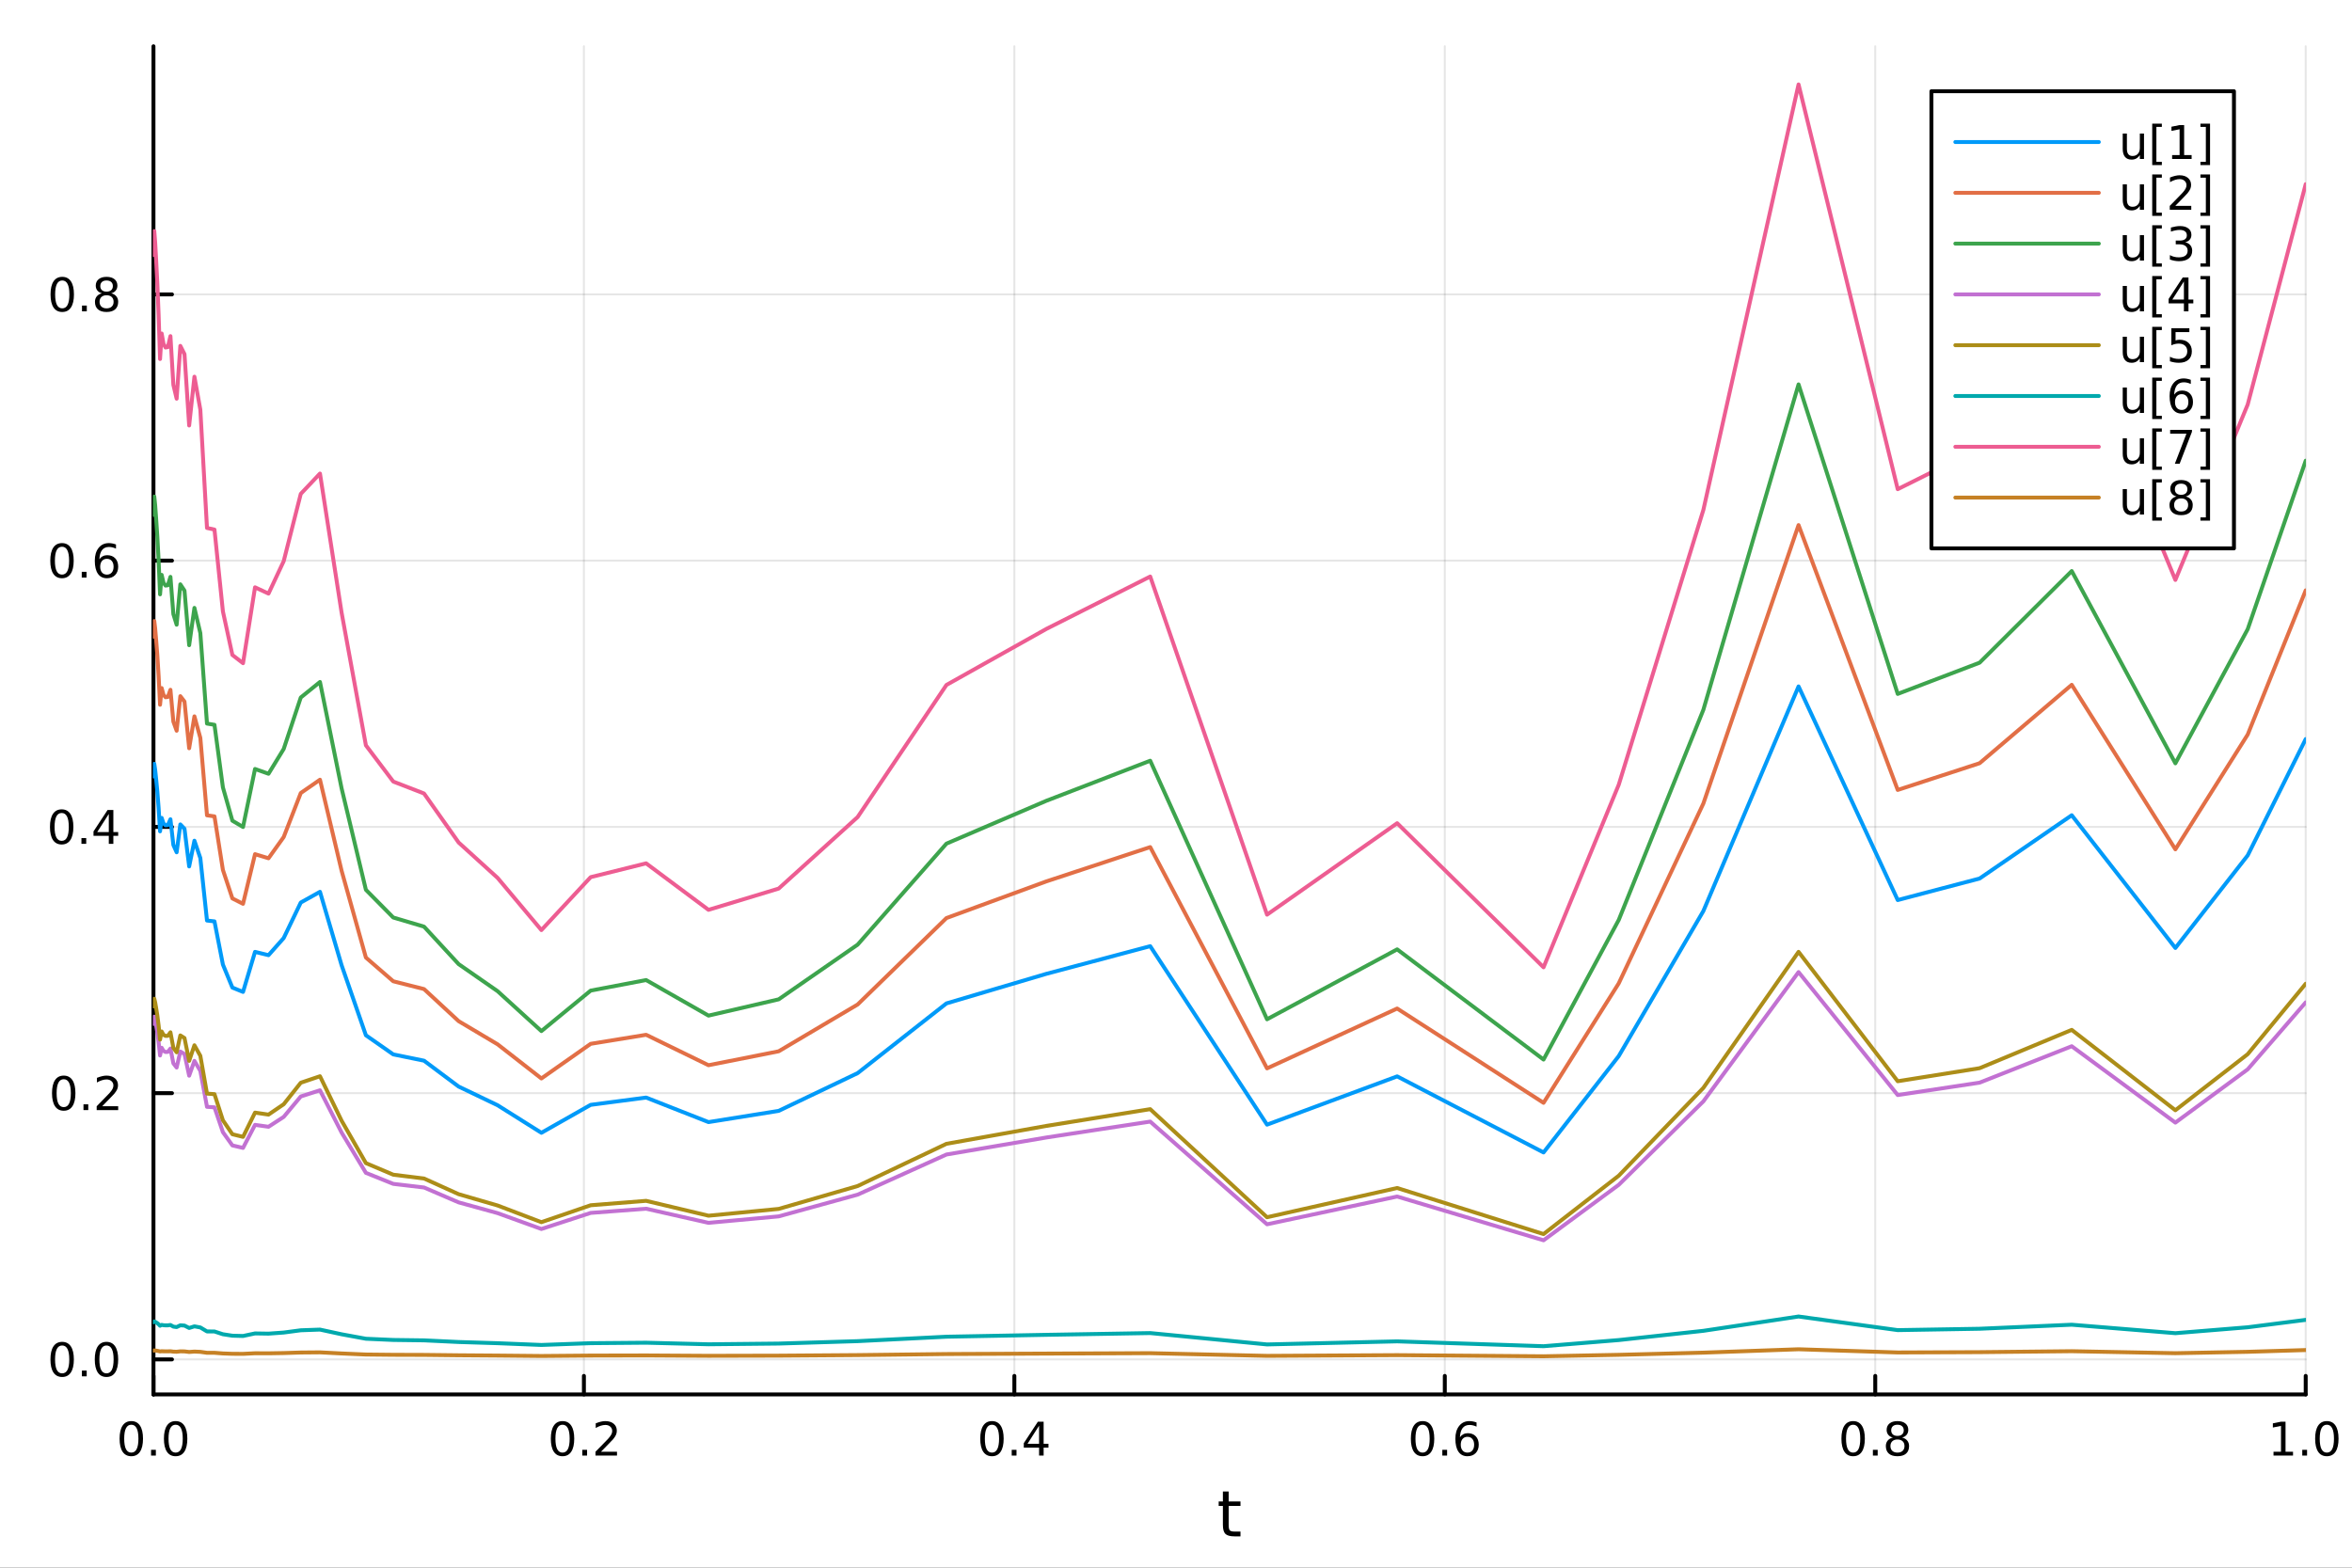 <?xml version="1.0" encoding="utf-8"?>
<svg xmlns="http://www.w3.org/2000/svg" xmlns:xlink="http://www.w3.org/1999/xlink" width="600" height="400" viewBox="0 0 2400 1600">
<rect x="0" y="0" width="2400" height="1600" fill="#333333" stroke="none"/>
<defs>
  <clipPath id="clip860">
    <rect x="0" y="0" width="2400" height="1600"/>
  </clipPath>
</defs>
<path clip-path="url(#clip860)" d="M0 1600 L2400 1600 L2400 0 L0 0  Z" fill="#ffffff" fill-rule="evenodd" fill-opacity="1"/>
<defs>
  <clipPath id="clip861">
    <rect x="480" y="0" width="1681" height="1600"/>
  </clipPath>
</defs>
<path clip-path="url(#clip860)" d="M156.598 1423.18 L2352.76 1423.18 L2352.76 47.244 L156.598 47.244  Z" fill="#ffffff" fill-rule="evenodd" fill-opacity="1"/>
<defs>
  <clipPath id="clip862">
    <rect x="156" y="47" width="2197" height="1377"/>
  </clipPath>
</defs>
<polyline clip-path="url(#clip862)" style="stroke:#000000; stroke-linecap:round; stroke-linejoin:round; stroke-width:2; stroke-opacity:0.1; fill:none" points="156.598,1423.18 156.598,47.244 "/>
<polyline clip-path="url(#clip862)" style="stroke:#000000; stroke-linecap:round; stroke-linejoin:round; stroke-width:2; stroke-opacity:0.1; fill:none" points="595.83,1423.18 595.83,47.244 "/>
<polyline clip-path="url(#clip862)" style="stroke:#000000; stroke-linecap:round; stroke-linejoin:round; stroke-width:2; stroke-opacity:0.1; fill:none" points="1035.06,1423.18 1035.06,47.244 "/>
<polyline clip-path="url(#clip862)" style="stroke:#000000; stroke-linecap:round; stroke-linejoin:round; stroke-width:2; stroke-opacity:0.1; fill:none" points="1474.29,1423.18 1474.29,47.244 "/>
<polyline clip-path="url(#clip862)" style="stroke:#000000; stroke-linecap:round; stroke-linejoin:round; stroke-width:2; stroke-opacity:0.1; fill:none" points="1913.52,1423.18 1913.52,47.244 "/>
<polyline clip-path="url(#clip862)" style="stroke:#000000; stroke-linecap:round; stroke-linejoin:round; stroke-width:2; stroke-opacity:0.1; fill:none" points="2352.76,1423.18 2352.76,47.244 "/>
<polyline clip-path="url(#clip862)" style="stroke:#000000; stroke-linecap:round; stroke-linejoin:round; stroke-width:2; stroke-opacity:0.1; fill:none" points="156.598,1387.42 2352.76,1387.42 "/>
<polyline clip-path="url(#clip862)" style="stroke:#000000; stroke-linecap:round; stroke-linejoin:round; stroke-width:2; stroke-opacity:0.1; fill:none" points="156.598,1115.68 2352.76,1115.68 "/>
<polyline clip-path="url(#clip862)" style="stroke:#000000; stroke-linecap:round; stroke-linejoin:round; stroke-width:2; stroke-opacity:0.1; fill:none" points="156.598,843.944 2352.76,843.944 "/>
<polyline clip-path="url(#clip862)" style="stroke:#000000; stroke-linecap:round; stroke-linejoin:round; stroke-width:2; stroke-opacity:0.1; fill:none" points="156.598,572.204 2352.76,572.204 "/>
<polyline clip-path="url(#clip862)" style="stroke:#000000; stroke-linecap:round; stroke-linejoin:round; stroke-width:2; stroke-opacity:0.1; fill:none" points="156.598,300.464 2352.76,300.464 "/>
<polyline clip-path="url(#clip860)" style="stroke:#000000; stroke-linecap:round; stroke-linejoin:round; stroke-width:4; stroke-opacity:1; fill:none" points="156.598,1423.18 2352.76,1423.18 "/>
<polyline clip-path="url(#clip860)" style="stroke:#000000; stroke-linecap:round; stroke-linejoin:round; stroke-width:4; stroke-opacity:1; fill:none" points="156.598,1423.18 156.598,1404.28 "/>
<polyline clip-path="url(#clip860)" style="stroke:#000000; stroke-linecap:round; stroke-linejoin:round; stroke-width:4; stroke-opacity:1; fill:none" points="595.83,1423.18 595.83,1404.28 "/>
<polyline clip-path="url(#clip860)" style="stroke:#000000; stroke-linecap:round; stroke-linejoin:round; stroke-width:4; stroke-opacity:1; fill:none" points="1035.06,1423.18 1035.06,1404.28 "/>
<polyline clip-path="url(#clip860)" style="stroke:#000000; stroke-linecap:round; stroke-linejoin:round; stroke-width:4; stroke-opacity:1; fill:none" points="1474.29,1423.18 1474.29,1404.28 "/>
<polyline clip-path="url(#clip860)" style="stroke:#000000; stroke-linecap:round; stroke-linejoin:round; stroke-width:4; stroke-opacity:1; fill:none" points="1913.52,1423.18 1913.52,1404.28 "/>
<polyline clip-path="url(#clip860)" style="stroke:#000000; stroke-linecap:round; stroke-linejoin:round; stroke-width:4; stroke-opacity:1; fill:none" points="2352.76,1423.18 2352.76,1404.28 "/>
<path clip-path="url(#clip860)" d="M133.983 1454.1 Q130.372 1454.1 128.543 1457.66 Q126.737 1461.2 126.737 1468.33 Q126.737 1475.44 128.543 1479.01 Q130.372 1482.55 133.983 1482.55 Q137.617 1482.55 139.422 1479.01 Q141.251 1475.44 141.251 1468.33 Q141.251 1461.2 139.422 1457.66 Q137.617 1454.1 133.983 1454.1 M133.983 1450.39 Q139.793 1450.39 142.848 1455 Q145.927 1459.58 145.927 1468.33 Q145.927 1477.06 142.848 1481.67 Q139.793 1486.25 133.983 1486.25 Q128.172 1486.25 125.094 1481.67 Q122.038 1477.06 122.038 1468.33 Q122.038 1459.58 125.094 1455 Q128.172 1450.39 133.983 1450.39 Z" fill="#000000" fill-rule="nonzero" fill-opacity="1" /><path clip-path="url(#clip860)" d="M154.145 1479.7 L159.029 1479.7 L159.029 1485.58 L154.145 1485.58 L154.145 1479.7 Z" fill="#000000" fill-rule="nonzero" fill-opacity="1" /><path clip-path="url(#clip860)" d="M179.214 1454.1 Q175.603 1454.1 173.774 1457.66 Q171.969 1461.2 171.969 1468.33 Q171.969 1475.44 173.774 1479.01 Q175.603 1482.55 179.214 1482.55 Q182.848 1482.55 184.654 1479.01 Q186.482 1475.44 186.482 1468.33 Q186.482 1461.2 184.654 1457.66 Q182.848 1454.1 179.214 1454.1 M179.214 1450.39 Q185.024 1450.39 188.08 1455 Q191.158 1459.58 191.158 1468.33 Q191.158 1477.06 188.08 1481.67 Q185.024 1486.25 179.214 1486.25 Q173.404 1486.25 170.325 1481.67 Q167.269 1477.06 167.269 1468.33 Q167.269 1459.58 170.325 1455 Q173.404 1450.39 179.214 1450.39 Z" fill="#000000" fill-rule="nonzero" fill-opacity="1" /><path clip-path="url(#clip860)" d="M574.013 1454.1 Q570.402 1454.1 568.573 1457.66 Q566.767 1461.2 566.767 1468.33 Q566.767 1475.44 568.573 1479.01 Q570.402 1482.55 574.013 1482.55 Q577.647 1482.55 579.453 1479.01 Q581.281 1475.44 581.281 1468.33 Q581.281 1461.2 579.453 1457.66 Q577.647 1454.1 574.013 1454.1 M574.013 1450.39 Q579.823 1450.39 582.878 1455 Q585.957 1459.58 585.957 1468.33 Q585.957 1477.06 582.878 1481.67 Q579.823 1486.25 574.013 1486.25 Q568.203 1486.25 565.124 1481.67 Q562.068 1477.06 562.068 1468.33 Q562.068 1459.58 565.124 1455 Q568.203 1450.39 574.013 1450.39 Z" fill="#000000" fill-rule="nonzero" fill-opacity="1" /><path clip-path="url(#clip860)" d="M594.175 1479.7 L599.059 1479.7 L599.059 1485.58 L594.175 1485.58 L594.175 1479.7 Z" fill="#000000" fill-rule="nonzero" fill-opacity="1" /><path clip-path="url(#clip860)" d="M613.272 1481.64 L629.591 1481.64 L629.591 1485.58 L607.647 1485.58 L607.647 1481.64 Q610.309 1478.89 614.892 1474.26 Q619.499 1469.61 620.679 1468.27 Q622.925 1465.74 623.804 1464.01 Q624.707 1462.25 624.707 1460.56 Q624.707 1457.8 622.762 1456.07 Q620.841 1454.33 617.739 1454.33 Q615.54 1454.33 613.087 1455.09 Q610.656 1455.86 607.878 1457.41 L607.878 1452.69 Q610.702 1451.55 613.156 1450.97 Q615.61 1450.39 617.647 1450.39 Q623.017 1450.39 626.212 1453.08 Q629.406 1455.77 629.406 1460.26 Q629.406 1462.39 628.596 1464.31 Q627.809 1466.2 625.702 1468.8 Q625.124 1469.47 622.022 1472.69 Q618.92 1475.88 613.272 1481.64 Z" fill="#000000" fill-rule="nonzero" fill-opacity="1" /><path clip-path="url(#clip860)" d="M1012.2 1454.1 Q1008.59 1454.1 1006.76 1457.66 Q1004.96 1461.2 1004.96 1468.33 Q1004.96 1475.44 1006.76 1479.01 Q1008.59 1482.55 1012.2 1482.55 Q1015.84 1482.55 1017.64 1479.01 Q1019.47 1475.44 1019.47 1468.33 Q1019.47 1461.2 1017.64 1457.66 Q1015.84 1454.1 1012.2 1454.1 M1012.2 1450.39 Q1018.01 1450.39 1021.07 1455 Q1024.15 1459.58 1024.15 1468.33 Q1024.15 1477.06 1021.07 1481.67 Q1018.01 1486.25 1012.2 1486.25 Q1006.39 1486.25 1003.31 1481.67 Q1000.26 1477.06 1000.26 1468.33 Q1000.26 1459.58 1003.31 1455 Q1006.39 1450.39 1012.2 1450.39 Z" fill="#000000" fill-rule="nonzero" fill-opacity="1" /><path clip-path="url(#clip860)" d="M1032.36 1479.7 L1037.25 1479.7 L1037.25 1485.58 L1032.36 1485.58 L1032.36 1479.7 Z" fill="#000000" fill-rule="nonzero" fill-opacity="1" /><path clip-path="url(#clip860)" d="M1060.28 1455.09 L1048.48 1473.54 L1060.28 1473.54 L1060.28 1455.09 M1059.05 1451.02 L1064.93 1451.02 L1064.93 1473.54 L1069.86 1473.54 L1069.86 1477.43 L1064.93 1477.43 L1064.93 1485.58 L1060.28 1485.58 L1060.28 1477.43 L1044.68 1477.43 L1044.68 1472.92 L1059.05 1451.02 Z" fill="#000000" fill-rule="nonzero" fill-opacity="1" /><path clip-path="url(#clip860)" d="M1451.6 1454.1 Q1447.99 1454.1 1446.16 1457.66 Q1444.35 1461.2 1444.35 1468.33 Q1444.35 1475.44 1446.16 1479.01 Q1447.99 1482.55 1451.6 1482.55 Q1455.23 1482.55 1457.04 1479.01 Q1458.86 1475.44 1458.86 1468.33 Q1458.86 1461.2 1457.04 1457.66 Q1455.23 1454.1 1451.6 1454.1 M1451.6 1450.39 Q1457.41 1450.39 1460.46 1455 Q1463.54 1459.58 1463.54 1468.33 Q1463.54 1477.06 1460.46 1481.67 Q1457.41 1486.25 1451.6 1486.25 Q1445.79 1486.25 1442.71 1481.67 Q1439.65 1477.06 1439.65 1468.33 Q1439.65 1459.58 1442.71 1455 Q1445.79 1450.39 1451.6 1450.39 Z" fill="#000000" fill-rule="nonzero" fill-opacity="1" /><path clip-path="url(#clip860)" d="M1471.76 1479.7 L1476.64 1479.7 L1476.64 1485.58 L1471.76 1485.58 L1471.76 1479.7 Z" fill="#000000" fill-rule="nonzero" fill-opacity="1" /><path clip-path="url(#clip860)" d="M1497.41 1466.44 Q1494.26 1466.44 1492.41 1468.59 Q1490.58 1470.74 1490.58 1474.49 Q1490.58 1478.22 1492.41 1480.39 Q1494.26 1482.55 1497.41 1482.55 Q1500.55 1482.55 1502.38 1480.39 Q1504.23 1478.22 1504.23 1474.49 Q1504.23 1470.74 1502.38 1468.59 Q1500.55 1466.44 1497.41 1466.44 M1506.69 1451.78 L1506.69 1456.04 Q1504.93 1455.21 1503.12 1454.77 Q1501.34 1454.33 1499.58 1454.33 Q1494.95 1454.33 1492.5 1457.45 Q1490.07 1460.58 1489.72 1466.9 Q1491.09 1464.89 1493.15 1463.82 Q1495.21 1462.73 1497.68 1462.73 Q1502.89 1462.73 1505.9 1465.9 Q1508.93 1469.05 1508.93 1474.49 Q1508.93 1479.82 1505.79 1483.03 Q1502.64 1486.25 1497.41 1486.25 Q1491.41 1486.25 1488.24 1481.67 Q1485.07 1477.06 1485.07 1468.33 Q1485.07 1460.14 1488.96 1455.28 Q1492.85 1450.39 1499.4 1450.39 Q1501.16 1450.39 1502.94 1450.74 Q1504.74 1451.09 1506.69 1451.78 Z" fill="#000000" fill-rule="nonzero" fill-opacity="1" /><path clip-path="url(#clip860)" d="M1890.96 1454.1 Q1887.34 1454.1 1885.52 1457.66 Q1883.71 1461.2 1883.71 1468.33 Q1883.71 1475.44 1885.52 1479.01 Q1887.34 1482.55 1890.96 1482.55 Q1894.59 1482.55 1896.39 1479.01 Q1898.22 1475.44 1898.22 1468.33 Q1898.22 1461.2 1896.39 1457.66 Q1894.59 1454.1 1890.96 1454.1 M1890.96 1450.39 Q1896.77 1450.39 1899.82 1455 Q1902.9 1459.58 1902.9 1468.33 Q1902.9 1477.06 1899.82 1481.67 Q1896.77 1486.25 1890.96 1486.25 Q1885.14 1486.25 1882.07 1481.67 Q1879.01 1477.06 1879.01 1468.33 Q1879.01 1459.58 1882.07 1455 Q1885.14 1450.39 1890.96 1450.39 Z" fill="#000000" fill-rule="nonzero" fill-opacity="1" /><path clip-path="url(#clip860)" d="M1911.12 1479.7 L1916 1479.7 L1916 1485.58 L1911.12 1485.58 L1911.12 1479.7 Z" fill="#000000" fill-rule="nonzero" fill-opacity="1" /><path clip-path="url(#clip860)" d="M1936.19 1469.17 Q1932.85 1469.17 1930.93 1470.95 Q1929.03 1472.73 1929.03 1475.86 Q1929.03 1478.98 1930.93 1480.77 Q1932.85 1482.55 1936.19 1482.55 Q1939.52 1482.55 1941.44 1480.77 Q1943.36 1478.96 1943.36 1475.86 Q1943.36 1472.73 1941.44 1470.95 Q1939.54 1469.17 1936.19 1469.17 M1931.51 1467.18 Q1928.5 1466.44 1926.81 1464.38 Q1925.14 1462.32 1925.14 1459.35 Q1925.14 1455.21 1928.08 1452.8 Q1931.05 1450.39 1936.19 1450.39 Q1941.35 1450.39 1944.29 1452.8 Q1947.23 1455.21 1947.23 1459.35 Q1947.23 1462.32 1945.54 1464.38 Q1943.87 1466.44 1940.89 1467.18 Q1944.26 1467.96 1946.14 1470.26 Q1948.04 1472.55 1948.04 1475.86 Q1948.04 1480.88 1944.96 1483.57 Q1941.9 1486.25 1936.19 1486.25 Q1930.47 1486.25 1927.39 1483.57 Q1924.33 1480.88 1924.33 1475.86 Q1924.33 1472.55 1926.23 1470.26 Q1928.13 1467.96 1931.51 1467.18 M1929.8 1459.79 Q1929.8 1462.48 1931.46 1463.98 Q1933.15 1465.49 1936.19 1465.49 Q1939.2 1465.49 1940.89 1463.98 Q1942.6 1462.48 1942.6 1459.79 Q1942.6 1457.11 1940.89 1455.6 Q1939.2 1454.1 1936.19 1454.1 Q1933.15 1454.1 1931.46 1455.6 Q1929.8 1457.11 1929.8 1459.79 Z" fill="#000000" fill-rule="nonzero" fill-opacity="1" /><path clip-path="url(#clip860)" d="M2319.91 1481.64 L2327.55 1481.64 L2327.55 1455.28 L2319.24 1456.95 L2319.24 1452.69 L2327.5 1451.02 L2332.18 1451.02 L2332.18 1481.64 L2339.82 1481.64 L2339.82 1485.58 L2319.91 1485.58 L2319.91 1481.64 Z" fill="#000000" fill-rule="nonzero" fill-opacity="1" /><path clip-path="url(#clip860)" d="M2349.26 1479.7 L2354.14 1479.7 L2354.14 1485.58 L2349.26 1485.58 L2349.26 1479.7 Z" fill="#000000" fill-rule="nonzero" fill-opacity="1" /><path clip-path="url(#clip860)" d="M2374.33 1454.1 Q2370.72 1454.1 2368.89 1457.66 Q2367.08 1461.2 2367.08 1468.33 Q2367.08 1475.44 2368.89 1479.01 Q2370.72 1482.55 2374.33 1482.55 Q2377.96 1482.55 2379.77 1479.01 Q2381.6 1475.44 2381.6 1468.33 Q2381.6 1461.2 2379.77 1457.66 Q2377.96 1454.1 2374.33 1454.1 M2374.33 1450.39 Q2380.14 1450.39 2383.2 1455 Q2386.27 1459.58 2386.27 1468.33 Q2386.27 1477.06 2383.2 1481.67 Q2380.14 1486.25 2374.33 1486.25 Q2368.52 1486.25 2365.44 1481.67 Q2362.39 1477.06 2362.39 1468.33 Q2362.39 1459.58 2365.44 1455 Q2368.52 1450.39 2374.33 1450.39 Z" fill="#000000" fill-rule="nonzero" fill-opacity="1" /><path clip-path="url(#clip860)" d="M1253.74 1522.27 L1253.74 1532.4 L1265.8 1532.4 L1265.8 1536.95 L1253.74 1536.95 L1253.74 1556.3 Q1253.74 1560.66 1254.92 1561.9 Q1256.13 1563.14 1259.79 1563.14 L1265.8 1563.14 L1265.8 1568.04 L1259.79 1568.04 Q1253.01 1568.04 1250.43 1565.53 Q1247.85 1562.98 1247.85 1556.3 L1247.85 1536.95 L1243.55 1536.95 L1243.55 1532.4 L1247.85 1532.4 L1247.85 1522.27 L1253.74 1522.27 Z" fill="#000000" fill-rule="nonzero" fill-opacity="1" /><polyline clip-path="url(#clip860)" style="stroke:#000000; stroke-linecap:round; stroke-linejoin:round; stroke-width:4; stroke-opacity:1; fill:none" points="156.598,1423.18 156.598,47.244 "/>
<polyline clip-path="url(#clip860)" style="stroke:#000000; stroke-linecap:round; stroke-linejoin:round; stroke-width:4; stroke-opacity:1; fill:none" points="156.598,1387.42 175.496,1387.42 "/>
<polyline clip-path="url(#clip860)" style="stroke:#000000; stroke-linecap:round; stroke-linejoin:round; stroke-width:4; stroke-opacity:1; fill:none" points="156.598,1115.68 175.496,1115.68 "/>
<polyline clip-path="url(#clip860)" style="stroke:#000000; stroke-linecap:round; stroke-linejoin:round; stroke-width:4; stroke-opacity:1; fill:none" points="156.598,843.944 175.496,843.944 "/>
<polyline clip-path="url(#clip860)" style="stroke:#000000; stroke-linecap:round; stroke-linejoin:round; stroke-width:4; stroke-opacity:1; fill:none" points="156.598,572.204 175.496,572.204 "/>
<polyline clip-path="url(#clip860)" style="stroke:#000000; stroke-linecap:round; stroke-linejoin:round; stroke-width:4; stroke-opacity:1; fill:none" points="156.598,300.464 175.496,300.464 "/>
<path clip-path="url(#clip860)" d="M63.423 1373.22 Q59.812 1373.22 57.983 1376.79 Q56.177 1380.33 56.177 1387.46 Q56.177 1394.56 57.983 1398.13 Q59.812 1401.67 63.423 1401.67 Q67.057 1401.67 68.862 1398.13 Q70.691 1394.56 70.691 1387.46 Q70.691 1380.33 68.862 1376.79 Q67.057 1373.22 63.423 1373.22 M63.423 1369.52 Q69.233 1369.52 72.288 1374.12 Q75.367 1378.71 75.367 1387.46 Q75.367 1396.18 72.288 1400.79 Q69.233 1405.37 63.423 1405.37 Q57.612 1405.37 54.534 1400.79 Q51.478 1396.18 51.478 1387.46 Q51.478 1378.71 54.534 1374.12 Q57.612 1369.52 63.423 1369.52 Z" fill="#000000" fill-rule="nonzero" fill-opacity="1" /><path clip-path="url(#clip860)" d="M83.585 1398.82 L88.469 1398.82 L88.469 1404.7 L83.585 1404.7 L83.585 1398.82 Z" fill="#000000" fill-rule="nonzero" fill-opacity="1" /><path clip-path="url(#clip860)" d="M108.654 1373.22 Q105.043 1373.22 103.214 1376.79 Q101.409 1380.33 101.409 1387.46 Q101.409 1394.56 103.214 1398.13 Q105.043 1401.67 108.654 1401.67 Q112.288 1401.67 114.094 1398.13 Q115.922 1394.56 115.922 1387.46 Q115.922 1380.33 114.094 1376.79 Q112.288 1373.22 108.654 1373.22 M108.654 1369.52 Q114.464 1369.52 117.52 1374.12 Q120.598 1378.71 120.598 1387.46 Q120.598 1396.18 117.52 1400.79 Q114.464 1405.37 108.654 1405.37 Q102.844 1405.37 99.765 1400.79 Q96.71 1396.18 96.71 1387.46 Q96.71 1378.71 99.765 1374.12 Q102.844 1369.52 108.654 1369.52 Z" fill="#000000" fill-rule="nonzero" fill-opacity="1" /><path clip-path="url(#clip860)" d="M65.02 1101.48 Q61.409 1101.48 59.58 1105.05 Q57.775 1108.59 57.775 1115.72 Q57.775 1122.82 59.58 1126.39 Q61.409 1129.93 65.02 1129.93 Q68.654 1129.93 70.46 1126.39 Q72.288 1122.82 72.288 1115.72 Q72.288 1108.59 70.46 1105.05 Q68.654 1101.48 65.02 1101.48 M65.02 1097.78 Q70.83 1097.78 73.885 1102.38 Q76.964 1106.97 76.964 1115.72 Q76.964 1124.44 73.885 1129.05 Q70.83 1133.63 65.02 1133.63 Q59.21 1133.63 56.131 1129.05 Q53.075 1124.44 53.075 1115.72 Q53.075 1106.97 56.131 1102.38 Q59.21 1097.78 65.02 1097.78 Z" fill="#000000" fill-rule="nonzero" fill-opacity="1" /><path clip-path="url(#clip860)" d="M85.182 1127.08 L90.066 1127.08 L90.066 1132.96 L85.182 1132.96 L85.182 1127.08 Z" fill="#000000" fill-rule="nonzero" fill-opacity="1" /><path clip-path="url(#clip860)" d="M104.279 1129.03 L120.598 1129.03 L120.598 1132.96 L98.654 1132.96 L98.654 1129.03 Q101.316 1126.27 105.899 1121.64 Q110.506 1116.99 111.686 1115.65 Q113.932 1113.13 114.811 1111.39 Q115.714 1109.63 115.714 1107.94 Q115.714 1105.19 113.77 1103.45 Q111.848 1101.71 108.746 1101.71 Q106.547 1101.71 104.094 1102.48 Q101.663 1103.24 98.885 1104.79 L98.885 1100.07 Q101.709 1098.94 104.163 1098.36 Q106.617 1097.78 108.654 1097.78 Q114.024 1097.78 117.219 1100.46 Q120.413 1103.15 120.413 1107.64 Q120.413 1109.77 119.603 1111.69 Q118.816 1113.59 116.709 1116.18 Q116.131 1116.85 113.029 1120.07 Q109.927 1123.26 104.279 1129.03 Z" fill="#000000" fill-rule="nonzero" fill-opacity="1" /><path clip-path="url(#clip860)" d="M62.937 829.742 Q59.325 829.742 57.497 833.307 Q55.691 836.849 55.691 843.978 Q55.691 851.085 57.497 854.65 Q59.325 858.191 62.937 858.191 Q66.571 858.191 68.376 854.65 Q70.205 851.085 70.205 843.978 Q70.205 836.849 68.376 833.307 Q66.571 829.742 62.937 829.742 M62.937 826.039 Q68.747 826.039 71.802 830.645 Q74.881 835.228 74.881 843.978 Q74.881 852.705 71.802 857.312 Q68.747 861.895 62.937 861.895 Q57.126 861.895 54.048 857.312 Q50.992 852.705 50.992 843.978 Q50.992 835.228 54.048 830.645 Q57.126 826.039 62.937 826.039 Z" fill="#000000" fill-rule="nonzero" fill-opacity="1" /><path clip-path="url(#clip860)" d="M83.098 855.344 L87.983 855.344 L87.983 861.224 L83.098 861.224 L83.098 855.344 Z" fill="#000000" fill-rule="nonzero" fill-opacity="1" /><path clip-path="url(#clip860)" d="M111.015 830.738 L99.21 849.187 L111.015 849.187 L111.015 830.738 M109.788 826.664 L115.668 826.664 L115.668 849.187 L120.598 849.187 L120.598 853.075 L115.668 853.075 L115.668 861.224 L111.015 861.224 L111.015 853.075 L95.413 853.075 L95.413 848.562 L109.788 826.664 Z" fill="#000000" fill-rule="nonzero" fill-opacity="1" /><path clip-path="url(#clip860)" d="M63.261 558.002 Q59.65 558.002 57.821 561.567 Q56.015 565.109 56.015 572.239 Q56.015 579.345 57.821 582.91 Q59.65 586.451 63.261 586.451 Q66.895 586.451 68.7 582.91 Q70.529 579.345 70.529 572.239 Q70.529 565.109 68.7 561.567 Q66.895 558.002 63.261 558.002 M63.261 554.299 Q69.071 554.299 72.126 558.905 Q75.205 563.489 75.205 572.239 Q75.205 580.965 72.126 585.572 Q69.071 590.155 63.261 590.155 Q57.45 590.155 54.372 585.572 Q51.316 580.965 51.316 572.239 Q51.316 563.489 54.372 558.905 Q57.45 554.299 63.261 554.299 Z" fill="#000000" fill-rule="nonzero" fill-opacity="1" /><path clip-path="url(#clip860)" d="M83.422 583.604 L88.307 583.604 L88.307 589.484 L83.422 589.484 L83.422 583.604 Z" fill="#000000" fill-rule="nonzero" fill-opacity="1" /><path clip-path="url(#clip860)" d="M109.071 570.34 Q105.922 570.34 104.071 572.493 Q102.242 574.646 102.242 578.396 Q102.242 582.123 104.071 584.299 Q105.922 586.451 109.071 586.451 Q112.219 586.451 114.047 584.299 Q115.899 582.123 115.899 578.396 Q115.899 574.646 114.047 572.493 Q112.219 570.34 109.071 570.34 M118.353 555.688 L118.353 559.947 Q116.594 559.114 114.788 558.674 Q113.006 558.234 111.246 558.234 Q106.617 558.234 104.163 561.359 Q101.733 564.484 101.385 570.803 Q102.751 568.789 104.811 567.725 Q106.871 566.637 109.348 566.637 Q114.557 566.637 117.566 569.808 Q120.598 572.956 120.598 578.396 Q120.598 583.72 117.45 586.938 Q114.302 590.155 109.071 590.155 Q103.075 590.155 99.904 585.572 Q96.733 580.965 96.733 572.239 Q96.733 564.044 100.621 559.183 Q104.51 554.299 111.061 554.299 Q112.82 554.299 114.603 554.646 Q116.408 554.993 118.353 555.688 Z" fill="#000000" fill-rule="nonzero" fill-opacity="1" /><path clip-path="url(#clip860)" d="M63.515 286.263 Q59.904 286.263 58.075 289.827 Q56.27 293.369 56.27 300.499 Q56.27 307.605 58.075 311.17 Q59.904 314.712 63.515 314.712 Q67.149 314.712 68.955 311.17 Q70.784 307.605 70.784 300.499 Q70.784 293.369 68.955 289.827 Q67.149 286.263 63.515 286.263 M63.515 282.559 Q69.325 282.559 72.381 287.165 Q75.46 291.749 75.46 300.499 Q75.46 309.225 72.381 313.832 Q69.325 318.415 63.515 318.415 Q57.705 318.415 54.626 313.832 Q51.571 309.225 51.571 300.499 Q51.571 291.749 54.626 287.165 Q57.705 282.559 63.515 282.559 Z" fill="#000000" fill-rule="nonzero" fill-opacity="1" /><path clip-path="url(#clip860)" d="M83.677 311.864 L88.561 311.864 L88.561 317.744 L83.677 317.744 L83.677 311.864 Z" fill="#000000" fill-rule="nonzero" fill-opacity="1" /><path clip-path="url(#clip860)" d="M108.746 301.332 Q105.413 301.332 103.492 303.114 Q101.594 304.897 101.594 308.022 Q101.594 311.147 103.492 312.929 Q105.413 314.712 108.746 314.712 Q112.08 314.712 114.001 312.929 Q115.922 311.124 115.922 308.022 Q115.922 304.897 114.001 303.114 Q112.103 301.332 108.746 301.332 M104.071 299.341 Q101.061 298.601 99.371 296.54 Q97.705 294.48 97.705 291.517 Q97.705 287.374 100.645 284.966 Q103.608 282.559 108.746 282.559 Q113.908 282.559 116.848 284.966 Q119.788 287.374 119.788 291.517 Q119.788 294.48 118.098 296.54 Q116.432 298.601 113.445 299.341 Q116.825 300.128 118.7 302.42 Q120.598 304.712 120.598 308.022 Q120.598 313.045 117.52 315.73 Q114.464 318.415 108.746 318.415 Q103.029 318.415 99.95 315.73 Q96.895 313.045 96.895 308.022 Q96.895 304.712 98.793 302.42 Q100.691 300.128 104.071 299.341 M102.358 291.957 Q102.358 294.642 104.024 296.147 Q105.714 297.651 108.746 297.651 Q111.756 297.651 113.445 296.147 Q115.158 294.642 115.158 291.957 Q115.158 289.272 113.445 287.767 Q111.756 286.263 108.746 286.263 Q105.714 286.263 104.024 287.767 Q102.358 289.272 102.358 291.957 Z" fill="#000000" fill-rule="nonzero" fill-opacity="1" /><polyline clip-path="url(#clip862)" style="stroke:#009af9; stroke-linecap:round; stroke-linejoin:round; stroke-width:4; stroke-opacity:1; fill:none" points="156.598,792.438 157.435,779.587 158.352,785.714 159.384,795.671 160.544,807.836 161.85,824.62 163.318,848.485 164.971,834.749 166.829,840.323 168.921,842.298 171.273,842.063 173.92,836.161 176.897,862.41 180.247,869.861 184.015,841.415 188.254,845.848 193.024,884.295 198.389,858.023 204.425,875.771 211.216,939.506 218.855,940.38 227.45,984.433 237.119,1007.93 247.996,1012.36 260.233,971.484 273.999,974.863 289.487,957.387 306.91,921.143 326.511,910.197 348.563,985.104 373.371,1056.62 401.279,1076.13 432.677,1082.55 467.999,1108.96 507.736,1128.02 552.441,1156.14 602.733,1127.62 659.312,1120.19 722.964,1145.23 794.572,1133.77 875.131,1095.25 965.76,1024.08 1067.72,993.894 1173.69,965.68 1292.9,1147.83 1425.67,1098.56 1575.04,1176.19 1651.79,1077.82 1738.13,929.787 1835.26,700.576 1936.45,918.613 2020.01,896.612 2114.02,832.057 2219.78,967.506 2293.58,873.007 2352.76,754.319 "/>
<polyline clip-path="url(#clip862)" style="stroke:#e26f46; stroke-linecap:round; stroke-linejoin:round; stroke-width:4; stroke-opacity:1; fill:none" points="156.598,649.796 157.435,633.864 158.352,641.46 159.384,653.804 160.544,668.885 161.85,689.693 163.318,719.279 164.971,702.25 166.829,709.161 168.921,711.609 171.273,711.318 173.92,704.002 176.897,736.543 180.247,745.78 184.015,710.515 188.254,716.011 193.024,763.675 198.389,731.104 204.425,753.107 211.216,832.122 218.855,833.206 227.45,887.82 237.119,916.947 247.996,922.441 260.233,871.767 273.999,875.955 289.487,854.29 306.91,809.357 326.511,795.787 348.563,888.651 373.371,977.31 401.279,1001.5 432.677,1009.46 467.999,1042.2 507.736,1065.82 552.441,1100.69 602.733,1065.34 659.312,1056.12 722.964,1087.17 794.572,1072.96 875.131,1025.21 965.76,936.97 1067.72,899.55 1173.69,864.571 1292.9,1090.39 1425.67,1029.31 1575.04,1125.55 1651.79,1003.59 1738.13,820.074 1835.26,535.911 1936.45,806.221 2020.01,778.945 2114.02,698.913 2219.78,866.835 2293.58,749.68 2352.76,602.538 "/>
<polyline clip-path="url(#clip862)" style="stroke:#3da44d; stroke-linecap:round; stroke-linejoin:round; stroke-width:4; stroke-opacity:1; fill:none" points="156.598,525.416 157.435,506.798 158.352,515.675 159.384,530.1 160.544,547.724 161.85,572.041 163.318,606.616 164.971,586.715 166.829,594.792 168.921,597.652 171.273,597.312 173.92,588.762 176.897,626.791 180.247,637.585 184.015,596.374 188.254,602.796 193.024,658.497 198.389,620.435 204.425,646.148 211.216,738.486 218.855,739.753 227.45,803.576 237.119,837.615 247.996,844.034 260.233,784.816 273.999,789.711 289.487,764.392 306.91,711.882 326.511,696.025 348.563,804.548 373.371,908.156 401.279,936.424 432.677,945.731 467.999,983.993 507.736,1011.6 552.441,1052.34 602.733,1011.02 659.312,1000.26 722.964,1036.54 794.572,1019.94 875.131,964.129 965.76,861.014 1067.72,817.284 1173.69,776.407 1292.9,1040.3 1425.67,968.926 1575.04,1081.39 1651.79,938.867 1738.13,724.406 1835.26,392.327 1936.45,708.217 2020.01,676.343 2114.02,582.815 2219.78,779.052 2293.58,642.143 2352.76,470.19 "/>
<polyline clip-path="url(#clip862)" style="stroke:#c271d2; stroke-linecap:round; stroke-linejoin:round; stroke-width:4; stroke-opacity:1; fill:none" points="156.598,1045 157.435,1037.61 158.352,1041.13 159.384,1046.86 160.544,1053.86 161.85,1063.52 163.318,1077.26 164.971,1069.35 166.829,1072.56 168.921,1073.7 171.273,1073.56 173.92,1070.17 176.897,1085.27 180.247,1089.56 184.015,1073.19 188.254,1075.74 193.024,1097.87 198.389,1082.75 204.425,1092.96 211.216,1129.64 218.855,1130.15 227.45,1155.5 237.119,1169.02 247.996,1171.57 260.233,1148.05 273.999,1149.99 289.487,1139.93 306.91,1119.07 326.511,1112.77 348.563,1155.88 373.371,1197.04 401.279,1208.27 432.677,1211.97 467.999,1227.17 507.736,1238.13 552.441,1254.32 602.733,1237.9 659.312,1233.63 722.964,1248.04 794.572,1241.45 875.131,1219.28 965.76,1178.31 1067.72,1160.94 1173.69,1144.71 1292.9,1249.53 1425.67,1221.18 1575.04,1265.86 1651.79,1209.24 1738.13,1124.05 1835.26,992.135 1936.45,1117.62 2020.01,1104.96 2114.02,1067.8 2219.78,1145.76 2293.58,1091.37 2352.76,1023.06 "/>
<polyline clip-path="url(#clip862)" style="stroke:#ac8d18; stroke-linecap:round; stroke-linejoin:round; stroke-width:4; stroke-opacity:1; fill:none" points="156.598,1027.11 157.435,1019.33 158.352,1023.04 159.384,1029.07 160.544,1036.43 161.85,1046.6 163.318,1061.05 164.971,1052.73 166.829,1056.11 168.921,1057.3 171.273,1057.16 173.92,1053.59 176.897,1069.48 180.247,1073.99 184.015,1056.77 188.254,1059.45 193.024,1082.74 198.389,1066.83 204.425,1077.57 211.216,1116.17 218.855,1116.7 227.45,1143.38 237.119,1157.61 247.996,1160.29 260.233,1135.54 273.999,1137.58 289.487,1127 306.91,1105.05 326.511,1098.42 348.563,1143.78 373.371,1187.09 401.279,1198.91 432.677,1202.8 467.999,1218.79 507.736,1230.33 552.441,1247.36 602.733,1230.09 659.312,1225.59 722.964,1240.76 794.572,1233.82 875.131,1210.49 965.76,1167.39 1067.72,1149.11 1173.69,1132.02 1292.9,1242.33 1425.67,1212.49 1575.04,1259.5 1651.79,1199.93 1738.13,1110.29 1835.26,971.478 1936.45,1103.52 2020.01,1090.2 2114.02,1051.1 2219.78,1133.13 2293.58,1075.9 2352.76,1004.02 "/>
<polyline clip-path="url(#clip862)" style="stroke:#00a9ad; stroke-linecap:round; stroke-linejoin:round; stroke-width:4; stroke-opacity:1; fill:none" points="156.598,1349.5 157.435,1348.68 158.352,1349.07 159.384,1349.7 160.544,1350.48 161.85,1351.55 163.318,1353.07 164.971,1352.2 166.829,1352.55 168.921,1352.68 171.273,1352.66 173.92,1352.29 176.897,1353.96 180.247,1354.43 184.015,1352.62 188.254,1352.9 193.024,1355.35 198.389,1353.68 204.425,1354.81 211.216,1358.87 218.855,1358.93 227.45,1361.74 237.119,1363.23 247.996,1363.52 260.233,1360.91 273.999,1361.13 289.487,1360.01 306.91,1357.7 326.511,1357 348.563,1361.78 373.371,1366.34 401.279,1367.58 432.677,1367.99 467.999,1369.67 507.736,1370.89 552.441,1372.68 602.733,1370.86 659.312,1370.39 722.964,1371.99 794.572,1371.26 875.131,1368.8 965.76,1364.26 1067.72,1362.34 1173.69,1360.54 1292.9,1372.15 1425.67,1369.01 1575.04,1373.96 1651.79,1367.69 1738.13,1358.25 1835.26,1343.64 1936.45,1357.54 2020.01,1356.14 2114.02,1352.02 2219.78,1360.66 2293.58,1354.63 2352.76,1347.07 "/>
<polyline clip-path="url(#clip862)" style="stroke:#ed5d92; stroke-linecap:round; stroke-linejoin:round; stroke-width:4; stroke-opacity:1; fill:none" points="156.598,260.219 157.435,235.873 158.352,247.481 159.384,266.344 160.544,289.391 161.85,321.189 163.318,366.4 164.971,340.377 166.829,350.938 168.921,354.679 171.273,354.234 173.92,343.054 176.897,392.782 180.247,406.897 184.015,353.008 188.254,361.405 193.024,434.243 198.389,384.471 204.425,418.094 211.216,538.841 218.855,540.497 227.45,623.956 237.119,668.466 247.996,676.861 260.233,599.423 273.999,605.825 289.487,572.716 306.91,504.052 326.511,483.316 348.563,625.226 373.371,760.709 401.279,797.674 432.677,809.845 467.999,859.878 507.736,895.973 552.441,949.257 602.733,895.226 659.312,881.144 722.964,928.594 794.572,906.884 875.131,833.903 965.76,699.064 1067.72,641.88 1173.69,588.428 1292.9,933.513 1425.67,840.176 1575.04,987.244 1651.79,800.868 1738.13,520.429 1835.26,86.186 1936.45,499.259 2020.01,457.579 2114.02,335.278 2219.78,591.887 2293.58,412.858 2352.76,188.003 "/>
<polyline clip-path="url(#clip862)" style="stroke:#c68125; stroke-linecap:round; stroke-linejoin:round; stroke-width:4; stroke-opacity:1; fill:none" points="156.598,1378.45 157.435,1378.26 158.352,1378.35 159.384,1378.5 160.544,1378.68 161.85,1378.94 163.318,1379.3 164.971,1379.09 166.829,1379.17 168.921,1379.2 171.273,1379.2 173.92,1379.11 176.897,1379.51 180.247,1379.62 184.015,1379.19 188.254,1379.26 193.024,1379.84 198.389,1379.44 204.425,1379.71 211.216,1380.67 218.855,1380.68 227.45,1381.35 237.119,1381.7 247.996,1381.77 260.233,1381.15 273.999,1381.2 289.487,1380.94 306.91,1380.39 326.511,1380.23 348.563,1381.36 373.371,1382.44 401.279,1382.73 432.677,1382.83 467.999,1383.22 507.736,1383.51 552.441,1383.94 602.733,1383.51 659.312,1383.39 722.964,1383.77 794.572,1383.6 875.131,1383.02 965.76,1381.94 1067.72,1381.49 1173.69,1381.06 1292.9,1383.81 1425.67,1383.07 1575.04,1384.24 1651.79,1382.75 1738.13,1380.52 1835.26,1377.07 1936.45,1380.35 2020.01,1380.02 2114.02,1379.05 2219.78,1381.09 2293.58,1379.67 2352.76,1377.88 "/>
<path clip-path="url(#clip860)" d="M1970.84 559.669 L2279.55 559.669 L2279.55 93.109 L1970.84 93.109  Z" fill="#ffffff" fill-rule="evenodd" fill-opacity="1"/>
<polyline clip-path="url(#clip860)" style="stroke:#000000; stroke-linecap:round; stroke-linejoin:round; stroke-width:4; stroke-opacity:1; fill:none" points="1970.84,559.669 2279.55,559.669 2279.55,93.109 1970.84,93.109 1970.84,559.669 "/>
<polyline clip-path="url(#clip860)" style="stroke:#009af9; stroke-linecap:round; stroke-linejoin:round; stroke-width:4; stroke-opacity:1; fill:none" points="1995.24,144.949 2141.65,144.949 "/>
<path clip-path="url(#clip860)" d="M2166.05 151.997 L2166.05 136.303 L2170.31 136.303 L2170.31 151.835 Q2170.31 155.516 2171.75 157.368 Q2173.18 159.196 2176.05 159.196 Q2179.5 159.196 2181.49 156.997 Q2183.51 154.798 2183.51 151.002 L2183.51 136.303 L2187.76 136.303 L2187.76 162.229 L2183.51 162.229 L2183.51 158.247 Q2181.95 160.608 2179.89 161.766 Q2177.86 162.9 2175.15 162.9 Q2170.68 162.9 2168.37 160.122 Q2166.05 157.344 2166.05 151.997 M2176.77 135.678 L2176.77 135.678 Z" fill="#000000" fill-rule="nonzero" fill-opacity="1" /><path clip-path="url(#clip860)" d="M2196.14 126.21 L2205.96 126.21 L2205.96 129.52 L2200.4 129.52 L2200.4 165.168 L2205.96 165.168 L2205.96 168.479 L2196.14 168.479 L2196.14 126.21 Z" fill="#000000" fill-rule="nonzero" fill-opacity="1" /><path clip-path="url(#clip860)" d="M2216.45 158.293 L2224.08 158.293 L2224.08 131.928 L2215.77 133.595 L2215.77 129.335 L2224.04 127.669 L2228.71 127.669 L2228.71 158.293 L2236.35 158.293 L2236.35 162.229 L2216.45 162.229 L2216.45 158.293 Z" fill="#000000" fill-rule="nonzero" fill-opacity="1" /><path clip-path="url(#clip860)" d="M2255.15 126.21 L2255.15 168.479 L2245.33 168.479 L2245.33 165.168 L2250.87 165.168 L2250.87 129.52 L2245.33 129.52 L2245.33 126.21 L2255.15 126.21 Z" fill="#000000" fill-rule="nonzero" fill-opacity="1" /><polyline clip-path="url(#clip860)" style="stroke:#e26f46; stroke-linecap:round; stroke-linejoin:round; stroke-width:4; stroke-opacity:1; fill:none" points="1995.24,196.789 2141.65,196.789 "/>
<path clip-path="url(#clip860)" d="M2166.05 203.837 L2166.05 188.143 L2170.31 188.143 L2170.31 203.675 Q2170.31 207.356 2171.75 209.208 Q2173.18 211.036 2176.05 211.036 Q2179.5 211.036 2181.49 208.837 Q2183.51 206.638 2183.51 202.842 L2183.51 188.143 L2187.76 188.143 L2187.76 214.069 L2183.51 214.069 L2183.51 210.087 Q2181.95 212.448 2179.89 213.606 Q2177.86 214.74 2175.15 214.74 Q2170.68 214.74 2168.37 211.962 Q2166.05 209.184 2166.05 203.837 M2176.77 187.518 L2176.77 187.518 Z" fill="#000000" fill-rule="nonzero" fill-opacity="1" /><path clip-path="url(#clip860)" d="M2196.14 178.05 L2205.96 178.05 L2205.96 181.36 L2200.4 181.36 L2200.4 217.008 L2205.96 217.008 L2205.96 220.319 L2196.14 220.319 L2196.14 178.05 Z" fill="#000000" fill-rule="nonzero" fill-opacity="1" /><path clip-path="url(#clip860)" d="M2219.66 210.133 L2235.98 210.133 L2235.98 214.069 L2214.04 214.069 L2214.04 210.133 Q2216.7 207.379 2221.28 202.749 Q2225.89 198.096 2227.07 196.754 Q2229.32 194.231 2230.2 192.495 Q2231.1 190.735 2231.1 189.046 Q2231.1 186.291 2229.15 184.555 Q2227.23 182.819 2224.13 182.819 Q2221.93 182.819 2219.48 183.583 Q2217.05 184.347 2214.27 185.897 L2214.27 181.175 Q2217.09 180.041 2219.55 179.462 Q2222 178.884 2224.04 178.884 Q2229.41 178.884 2232.6 181.569 Q2235.8 184.254 2235.8 188.745 Q2235.8 190.874 2234.99 192.796 Q2234.2 194.694 2232.09 197.286 Q2231.51 197.958 2228.41 201.175 Q2225.31 204.37 2219.66 210.133 Z" fill="#000000" fill-rule="nonzero" fill-opacity="1" /><path clip-path="url(#clip860)" d="M2255.15 178.05 L2255.15 220.319 L2245.33 220.319 L2245.33 217.008 L2250.87 217.008 L2250.87 181.36 L2245.33 181.36 L2245.33 178.05 L2255.15 178.05 Z" fill="#000000" fill-rule="nonzero" fill-opacity="1" /><polyline clip-path="url(#clip860)" style="stroke:#3da44d; stroke-linecap:round; stroke-linejoin:round; stroke-width:4; stroke-opacity:1; fill:none" points="1995.24,248.629 2141.65,248.629 "/>
<path clip-path="url(#clip860)" d="M2166.05 255.677 L2166.05 239.983 L2170.31 239.983 L2170.31 255.515 Q2170.31 259.196 2171.75 261.048 Q2173.18 262.876 2176.05 262.876 Q2179.5 262.876 2181.49 260.677 Q2183.51 258.478 2183.51 254.682 L2183.51 239.983 L2187.76 239.983 L2187.76 265.909 L2183.51 265.909 L2183.51 261.927 Q2181.95 264.288 2179.89 265.446 Q2177.86 266.58 2175.15 266.58 Q2170.68 266.58 2168.37 263.802 Q2166.05 261.024 2166.05 255.677 M2176.77 239.358 L2176.77 239.358 Z" fill="#000000" fill-rule="nonzero" fill-opacity="1" /><path clip-path="url(#clip860)" d="M2196.14 229.89 L2205.96 229.89 L2205.96 233.2 L2200.4 233.2 L2200.4 268.848 L2205.96 268.848 L2205.96 272.159 L2196.14 272.159 L2196.14 229.89 Z" fill="#000000" fill-rule="nonzero" fill-opacity="1" /><path clip-path="url(#clip860)" d="M2229.8 247.274 Q2233.16 247.992 2235.03 250.261 Q2236.93 252.529 2236.93 255.862 Q2236.93 260.978 2233.41 263.779 Q2229.89 266.58 2223.41 266.58 Q2221.24 266.58 2218.92 266.14 Q2216.63 265.723 2214.18 264.867 L2214.18 260.353 Q2216.12 261.487 2218.44 262.066 Q2220.75 262.645 2223.27 262.645 Q2227.67 262.645 2229.96 260.909 Q2232.28 259.173 2232.28 255.862 Q2232.28 252.807 2230.13 251.094 Q2228 249.358 2224.18 249.358 L2220.15 249.358 L2220.15 245.515 L2224.36 245.515 Q2227.81 245.515 2229.64 244.149 Q2231.47 242.761 2231.47 240.168 Q2231.47 237.506 2229.57 236.094 Q2227.7 234.659 2224.18 234.659 Q2222.26 234.659 2220.06 235.075 Q2217.86 235.492 2215.22 236.372 L2215.22 232.205 Q2217.88 231.464 2220.2 231.094 Q2222.53 230.724 2224.59 230.724 Q2229.92 230.724 2233.02 233.154 Q2236.12 235.562 2236.12 239.682 Q2236.12 242.552 2234.48 244.543 Q2232.83 246.511 2229.8 247.274 Z" fill="#000000" fill-rule="nonzero" fill-opacity="1" /><path clip-path="url(#clip860)" d="M2255.15 229.89 L2255.15 272.159 L2245.33 272.159 L2245.33 268.848 L2250.87 268.848 L2250.87 233.2 L2245.33 233.2 L2245.33 229.89 L2255.15 229.89 Z" fill="#000000" fill-rule="nonzero" fill-opacity="1" /><polyline clip-path="url(#clip860)" style="stroke:#c271d2; stroke-linecap:round; stroke-linejoin:round; stroke-width:4; stroke-opacity:1; fill:none" points="1995.24,300.469 2141.65,300.469 "/>
<path clip-path="url(#clip860)" d="M2166.05 307.517 L2166.05 291.823 L2170.31 291.823 L2170.31 307.355 Q2170.31 311.036 2171.75 312.888 Q2173.18 314.716 2176.05 314.716 Q2179.5 314.716 2181.49 312.517 Q2183.51 310.318 2183.51 306.522 L2183.51 291.823 L2187.76 291.823 L2187.76 317.749 L2183.51 317.749 L2183.51 313.767 Q2181.95 316.128 2179.89 317.286 Q2177.86 318.42 2175.15 318.42 Q2170.68 318.42 2168.37 315.642 Q2166.05 312.864 2166.05 307.517 M2176.77 291.198 L2176.77 291.198 Z" fill="#000000" fill-rule="nonzero" fill-opacity="1" /><path clip-path="url(#clip860)" d="M2196.14 281.73 L2205.96 281.73 L2205.96 285.04 L2200.4 285.04 L2200.4 320.688 L2205.96 320.688 L2205.96 323.999 L2196.14 323.999 L2196.14 281.73 Z" fill="#000000" fill-rule="nonzero" fill-opacity="1" /><path clip-path="url(#clip860)" d="M2228.48 287.263 L2216.68 305.712 L2228.48 305.712 L2228.48 287.263 M2227.26 283.189 L2233.14 283.189 L2233.14 305.712 L2238.07 305.712 L2238.07 309.601 L2233.14 309.601 L2233.14 317.749 L2228.48 317.749 L2228.48 309.601 L2212.88 309.601 L2212.88 305.087 L2227.26 283.189 Z" fill="#000000" fill-rule="nonzero" fill-opacity="1" /><path clip-path="url(#clip860)" d="M2255.15 281.73 L2255.15 323.999 L2245.33 323.999 L2245.33 320.688 L2250.87 320.688 L2250.87 285.04 L2245.33 285.04 L2245.33 281.73 L2255.15 281.73 Z" fill="#000000" fill-rule="nonzero" fill-opacity="1" /><polyline clip-path="url(#clip860)" style="stroke:#ac8d18; stroke-linecap:round; stroke-linejoin:round; stroke-width:4; stroke-opacity:1; fill:none" points="1995.24,352.309 2141.65,352.309 "/>
<path clip-path="url(#clip860)" d="M2166.05 359.357 L2166.05 343.663 L2170.31 343.663 L2170.31 359.195 Q2170.31 362.876 2171.75 364.728 Q2173.18 366.556 2176.05 366.556 Q2179.5 366.556 2181.49 364.357 Q2183.51 362.158 2183.51 358.362 L2183.51 343.663 L2187.76 343.663 L2187.76 369.589 L2183.51 369.589 L2183.51 365.607 Q2181.95 367.968 2179.89 369.126 Q2177.86 370.26 2175.15 370.26 Q2170.68 370.26 2168.37 367.482 Q2166.05 364.704 2166.05 359.357 M2176.77 343.038 L2176.77 343.038 Z" fill="#000000" fill-rule="nonzero" fill-opacity="1" /><path clip-path="url(#clip860)" d="M2196.14 333.57 L2205.96 333.57 L2205.96 336.88 L2200.4 336.88 L2200.4 372.528 L2205.96 372.528 L2205.96 375.839 L2196.14 375.839 L2196.14 333.57 Z" fill="#000000" fill-rule="nonzero" fill-opacity="1" /><path clip-path="url(#clip860)" d="M2215.68 335.029 L2234.04 335.029 L2234.04 338.964 L2219.96 338.964 L2219.96 347.436 Q2220.98 347.089 2222 346.927 Q2223.02 346.742 2224.04 346.742 Q2229.82 346.742 2233.2 349.913 Q2236.58 353.084 2236.58 358.501 Q2236.58 364.079 2233.11 367.181 Q2229.64 370.26 2223.32 370.26 Q2221.14 370.26 2218.88 369.89 Q2216.63 369.519 2214.22 368.778 L2214.22 364.079 Q2216.31 365.214 2218.53 365.769 Q2220.75 366.325 2223.23 366.325 Q2227.23 366.325 2229.57 364.218 Q2231.91 362.112 2231.91 358.501 Q2231.91 354.89 2229.57 352.783 Q2227.23 350.677 2223.23 350.677 Q2221.35 350.677 2219.48 351.093 Q2217.63 351.51 2215.68 352.39 L2215.68 335.029 Z" fill="#000000" fill-rule="nonzero" fill-opacity="1" /><path clip-path="url(#clip860)" d="M2255.15 333.57 L2255.15 375.839 L2245.33 375.839 L2245.33 372.528 L2250.87 372.528 L2250.87 336.88 L2245.33 336.88 L2245.33 333.57 L2255.15 333.57 Z" fill="#000000" fill-rule="nonzero" fill-opacity="1" /><polyline clip-path="url(#clip860)" style="stroke:#00a9ad; stroke-linecap:round; stroke-linejoin:round; stroke-width:4; stroke-opacity:1; fill:none" points="1995.24,404.149 2141.65,404.149 "/>
<path clip-path="url(#clip860)" d="M2166.05 411.197 L2166.05 395.503 L2170.31 395.503 L2170.31 411.035 Q2170.31 414.716 2171.75 416.568 Q2173.18 418.396 2176.05 418.396 Q2179.5 418.396 2181.49 416.197 Q2183.51 413.998 2183.51 410.202 L2183.51 395.503 L2187.76 395.503 L2187.76 421.429 L2183.51 421.429 L2183.51 417.447 Q2181.95 419.808 2179.89 420.966 Q2177.86 422.1 2175.15 422.1 Q2170.68 422.1 2168.37 419.322 Q2166.05 416.544 2166.05 411.197 M2176.77 394.878 L2176.77 394.878 Z" fill="#000000" fill-rule="nonzero" fill-opacity="1" /><path clip-path="url(#clip860)" d="M2196.14 385.41 L2205.96 385.41 L2205.96 388.72 L2200.4 388.72 L2200.4 424.368 L2205.96 424.368 L2205.96 427.679 L2196.14 427.679 L2196.14 385.41 Z" fill="#000000" fill-rule="nonzero" fill-opacity="1" /><path clip-path="url(#clip860)" d="M2226.21 402.285 Q2223.07 402.285 2221.21 404.438 Q2219.39 406.591 2219.39 410.341 Q2219.39 414.068 2221.21 416.243 Q2223.07 418.396 2226.21 418.396 Q2229.36 418.396 2231.19 416.243 Q2233.04 414.068 2233.04 410.341 Q2233.04 406.591 2231.19 404.438 Q2229.36 402.285 2226.21 402.285 M2235.5 387.633 L2235.5 391.892 Q2233.74 391.058 2231.93 390.619 Q2230.15 390.179 2228.39 390.179 Q2223.76 390.179 2221.31 393.304 Q2218.88 396.429 2218.53 402.748 Q2219.89 400.734 2221.95 399.669 Q2224.01 398.582 2226.49 398.582 Q2231.7 398.582 2234.71 401.753 Q2237.74 404.901 2237.74 410.341 Q2237.74 415.665 2234.59 418.882 Q2231.45 422.1 2226.21 422.1 Q2220.22 422.1 2217.05 417.517 Q2213.88 412.91 2213.88 404.183 Q2213.88 395.989 2217.76 391.128 Q2221.65 386.244 2228.2 386.244 Q2229.96 386.244 2231.75 386.591 Q2233.55 386.938 2235.5 387.633 Z" fill="#000000" fill-rule="nonzero" fill-opacity="1" /><path clip-path="url(#clip860)" d="M2255.15 385.41 L2255.15 427.679 L2245.33 427.679 L2245.33 424.368 L2250.87 424.368 L2250.87 388.72 L2245.33 388.72 L2245.33 385.41 L2255.15 385.41 Z" fill="#000000" fill-rule="nonzero" fill-opacity="1" /><polyline clip-path="url(#clip860)" style="stroke:#ed5d92; stroke-linecap:round; stroke-linejoin:round; stroke-width:4; stroke-opacity:1; fill:none" points="1995.24,455.989 2141.65,455.989 "/>
<path clip-path="url(#clip860)" d="M2166.05 463.037 L2166.05 447.343 L2170.31 447.343 L2170.31 462.875 Q2170.31 466.556 2171.75 468.408 Q2173.18 470.236 2176.05 470.236 Q2179.5 470.236 2181.49 468.037 Q2183.51 465.838 2183.51 462.042 L2183.51 447.343 L2187.76 447.343 L2187.76 473.269 L2183.51 473.269 L2183.51 469.287 Q2181.95 471.648 2179.89 472.806 Q2177.86 473.94 2175.15 473.94 Q2170.68 473.94 2168.37 471.162 Q2166.05 468.384 2166.05 463.037 M2176.77 446.718 L2176.77 446.718 Z" fill="#000000" fill-rule="nonzero" fill-opacity="1" /><path clip-path="url(#clip860)" d="M2196.14 437.25 L2205.96 437.25 L2205.96 440.56 L2200.4 440.56 L2200.4 476.208 L2205.96 476.208 L2205.96 479.519 L2196.14 479.519 L2196.14 437.25 Z" fill="#000000" fill-rule="nonzero" fill-opacity="1" /><path clip-path="url(#clip860)" d="M2214.45 438.709 L2236.68 438.709 L2236.68 440.699 L2224.13 473.269 L2219.25 473.269 L2231.05 442.644 L2214.45 442.644 L2214.45 438.709 Z" fill="#000000" fill-rule="nonzero" fill-opacity="1" /><path clip-path="url(#clip860)" d="M2255.15 437.25 L2255.15 479.519 L2245.33 479.519 L2245.33 476.208 L2250.87 476.208 L2250.87 440.56 L2245.33 440.56 L2245.33 437.25 L2255.15 437.25 Z" fill="#000000" fill-rule="nonzero" fill-opacity="1" /><polyline clip-path="url(#clip860)" style="stroke:#c68125; stroke-linecap:round; stroke-linejoin:round; stroke-width:4; stroke-opacity:1; fill:none" points="1995.24,507.829 2141.65,507.829 "/>
<path clip-path="url(#clip860)" d="M2166.05 514.877 L2166.05 499.183 L2170.31 499.183 L2170.31 514.715 Q2170.31 518.396 2171.75 520.248 Q2173.18 522.076 2176.05 522.076 Q2179.5 522.076 2181.49 519.877 Q2183.51 517.678 2183.51 513.882 L2183.51 499.183 L2187.76 499.183 L2187.76 525.109 L2183.51 525.109 L2183.51 521.127 Q2181.95 523.488 2179.89 524.646 Q2177.86 525.78 2175.15 525.78 Q2170.68 525.78 2168.37 523.002 Q2166.05 520.224 2166.05 514.877 M2176.77 498.558 L2176.77 498.558 Z" fill="#000000" fill-rule="nonzero" fill-opacity="1" /><path clip-path="url(#clip860)" d="M2196.14 489.09 L2205.96 489.09 L2205.96 492.4 L2200.4 492.4 L2200.4 528.048 L2205.96 528.048 L2205.96 531.359 L2196.14 531.359 L2196.14 489.09 Z" fill="#000000" fill-rule="nonzero" fill-opacity="1" /><path clip-path="url(#clip860)" d="M2225.64 508.697 Q2222.3 508.697 2220.38 510.479 Q2218.48 512.261 2218.48 515.386 Q2218.48 518.511 2220.38 520.294 Q2222.3 522.076 2225.64 522.076 Q2228.97 522.076 2230.89 520.294 Q2232.81 518.488 2232.81 515.386 Q2232.81 512.261 2230.89 510.479 Q2228.99 508.697 2225.64 508.697 M2220.96 506.706 Q2217.95 505.965 2216.26 503.905 Q2214.59 501.845 2214.59 498.882 Q2214.59 494.738 2217.53 492.331 Q2220.5 489.924 2225.64 489.924 Q2230.8 489.924 2233.74 492.331 Q2236.68 494.738 2236.68 498.882 Q2236.68 501.845 2234.99 503.905 Q2233.32 505.965 2230.33 506.706 Q2233.71 507.493 2235.59 509.785 Q2237.49 512.076 2237.49 515.386 Q2237.49 520.41 2234.41 523.095 Q2231.35 525.78 2225.64 525.78 Q2219.92 525.78 2216.84 523.095 Q2213.78 520.41 2213.78 515.386 Q2213.78 512.076 2215.68 509.785 Q2217.58 507.493 2220.96 506.706 M2219.25 499.322 Q2219.25 502.007 2220.91 503.512 Q2222.6 505.016 2225.64 505.016 Q2228.64 505.016 2230.33 503.512 Q2232.05 502.007 2232.05 499.322 Q2232.05 496.637 2230.33 495.132 Q2228.64 493.627 2225.64 493.627 Q2222.6 493.627 2220.91 495.132 Q2219.25 496.637 2219.25 499.322 Z" fill="#000000" fill-rule="nonzero" fill-opacity="1" /><path clip-path="url(#clip860)" d="M2255.15 489.09 L2255.15 531.359 L2245.33 531.359 L2245.33 528.048 L2250.87 528.048 L2250.87 492.4 L2245.33 492.4 L2245.33 489.09 L2255.15 489.09 Z" fill="#000000" fill-rule="nonzero" fill-opacity="1" /></svg>
